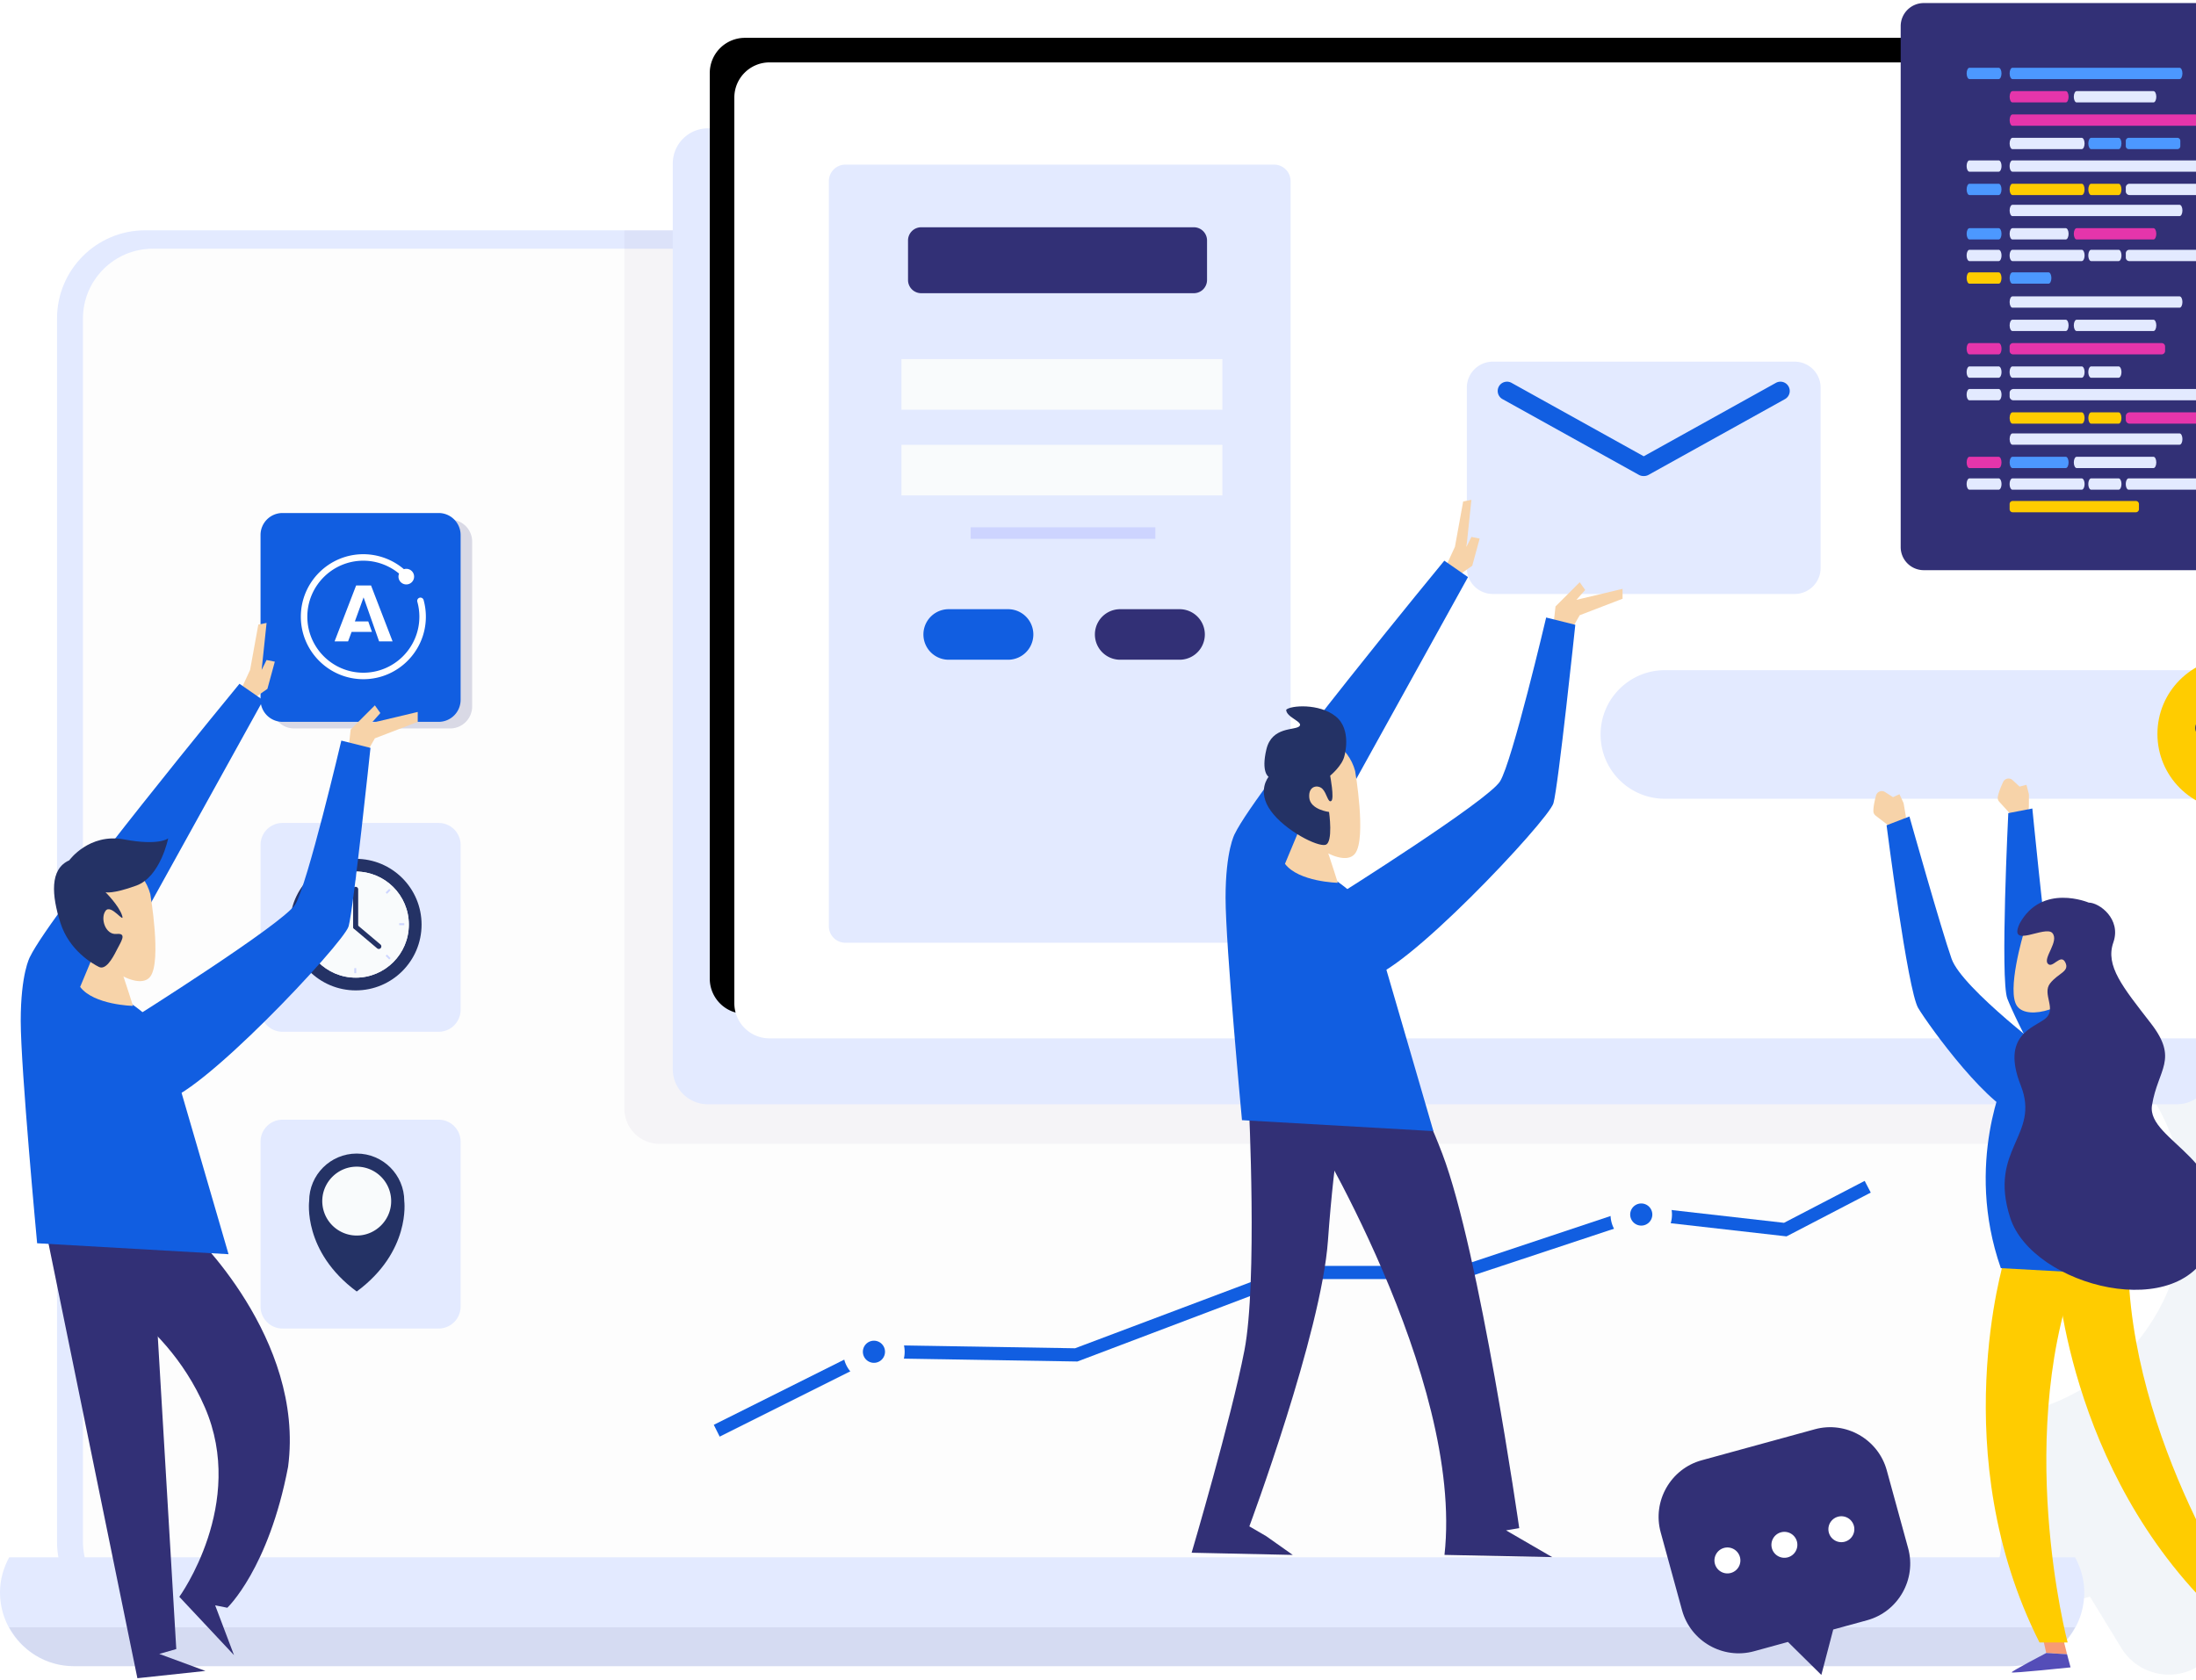 <svg xmlns="http://www.w3.org/2000/svg" xmlns:xlink="http://www.w3.org/1999/xlink" width="447" height="342" viewBox="0 0 447 342">
    <defs>
        <path id="b" d="M455.585 227.41h-298.95a7.161 7.161 0 0 1-7.16-7.163V35.867a7.161 7.161 0 0 1 7.16-7.163h298.95a7.161 7.161 0 0 1 7.16 7.163v184.38a7.161 7.161 0 0 1-7.16 7.163"/>
        <filter id="a" width="103.2%" height="105%" x="-2.4%" y="-3.8%" filterUnits="objectBoundingBox">
            <feOffset dx="-5" dy="-5" in="SourceAlpha" result="shadowOffsetOuter1"/>
            <feColorMatrix in="shadowOffsetOuter1" values="0 0 0 0 0.835 0 0 0 0 0.855 0 0 0 0 0.949 0 0 0 0.407 0"/>
        </filter>
    </defs>
    <g fill="none" fill-rule="evenodd">
        <path fill="#E6ECF4" d="M424.313 282.486c20.048-12.25 26.367-38.437 14.112-58.484-2.732-4.472-6.187-8.22-10.087-11.273a158.908 158.908 0 0 1 17.496-20.718 200.265 200.265 0 0 1 9.308-8.704 78.948 78.948 0 0 1 3.688 3.3l10.45-6.387c5.344-3.268 12.326-1.585 15.595 3.763l10.353 16.94c3.269 5.345 1.58 12.327-3.763 15.592l-10.45 6.387a81.817 81.817 0 0 1 3.347 24.146l11.809 3.297c6.034 1.683 9.561 7.94 7.878 13.974l-5.335 19.126c-1.686 6.034-7.943 9.56-13.977 7.878l-11.799-3.292a81.684 81.684 0 0 1-11.229 14.86l6.39 10.447c3.267 5.348 1.582 12.33-3.764 15.598l-16.94 10.354c-5.344 3.263-12.329 1.58-15.595-3.768l-6.386-10.447a81.537 81.537 0 0 1-18.587 3.206c-3.56-12.76-5.143-26.105-4.666-39.595 7.564.003 15.225-1.965 22.152-6.2" opacity=".52"/>
        <path fill="#E3EAFF" d="M394.709 331.84H29.549c-9.908 0-17.941-8.032-17.941-17.94V64.832c0-9.908 8.033-17.942 17.941-17.942h365.16c9.908 0 17.941 8.034 17.941 17.942V313.9c0 9.909-8.033 17.942-17.941 17.942"/>
        <path fill="#FDFDFD" d="M393.153 328.093H31.104c-7.852 0-14.22-6.368-14.22-14.22V64.86c0-7.852 6.368-14.22 14.22-14.22h362.05c7.851 0 14.217 6.368 14.217 14.22v249.012c0 7.852-6.366 14.22-14.218 14.22"/>
        <path fill="#E3EAFF" d="M1.87 317.066C.715 319.195 0 321.598 0 324.191c0 8.305 6.731 15.038 15.04 15.038h394.179c8.305 0 15.038-6.733 15.038-15.038 0-2.593-.714-4.996-1.872-7.125H1.87z"/>
        <path fill="#747199" fill-opacity=".126" d="M1.87 331.315c2.546 4.692 7.456 7.914 13.17 7.914h394.179c5.715 0 10.623-3.222 13.166-7.914H1.87z"/>
        <path fill="#323076" fill-opacity=".04" d="M394.709 46.892H127.097v178.837a7.161 7.161 0 0 0 7.164 7.161h278.39V64.834c0-9.909-8.034-17.942-17.942-17.942"/>
        <path fill="#E3EAFF" d="M443.054 224.834h-298.95a7.16 7.16 0 0 1-7.16-7.16V33.292a7.16 7.16 0 0 1 7.16-7.161h298.95a7.163 7.163 0 0 1 7.163 7.16v184.383a7.161 7.161 0 0 1-7.163 7.16"/>
        <g transform="translate(0 -16)">
            <use fill="#000" filter="url(#a)" xlink:href="#b"/>
            <use fill="#FFF" xlink:href="#b"/>
        </g>
        <path fill="#323076" fill-opacity=".172" d="M91.633 148.308H59.856a4.473 4.473 0 0 1-4.475-4.478v-33.563a4.473 4.473 0 0 1 4.475-4.475h31.777a4.475 4.475 0 0 1 4.475 4.475v33.563a4.475 4.475 0 0 1-4.475 4.478"/>
        <path fill="#E3EAFF" d="M89.283 210.067H57.507a4.475 4.475 0 0 1-4.475-4.477v-33.563a4.473 4.473 0 0 1 4.475-4.475h31.776a4.475 4.475 0 0 1 4.475 4.475v33.563a4.477 4.477 0 0 1-4.475 4.477M89.283 270.484H57.507a4.475 4.475 0 0 1-4.475-4.478v-33.563a4.473 4.473 0 0 1 4.475-4.475h31.776a4.475 4.475 0 0 1 4.475 4.475v33.563a4.477 4.477 0 0 1-4.475 4.478"/>
        <path fill="#243265" d="M82.293 244.543c0-5.345-4.336-9.68-9.68-9.68-5.349 0-9.684 4.335-9.684 9.68 0 0-1.362 10.253 9.683 18.406 11.043-8.153 9.68-18.406 9.68-18.406"/>
        <path fill="#F9FBFC" d="M73.18 251.53a7.014 7.014 0 0 1-7.559-7.556c.27-3.398 3.022-6.153 6.423-6.42a7.015 7.015 0 0 1 7.557 7.557c-.27 3.4-3.023 6.15-6.42 6.42"/>
        <path fill="#243265" d="M85.813 188.247c0 7.396-5.995 13.394-13.391 13.394-7.397 0-13.394-5.998-13.394-13.394 0-7.394 5.997-13.392 13.394-13.392 7.396 0 13.391 5.998 13.391 13.392"/>
        <path fill="#F9FBFC" d="M83.22 188.247c0 5.966-4.834 10.801-10.798 10.801-5.967 0-10.802-4.835-10.802-10.801 0-5.965 4.835-10.8 10.802-10.8 5.964 0 10.799 4.835 10.799 10.8"/>
        <path fill="#F9FBFC" d="M83.22 188.247c0 5.966-4.834 10.801-10.798 10.801-5.967 0-10.802-4.835-10.802-10.801 0-5.965 4.835-10.8 10.802-10.8 5.964 0 10.799 4.835 10.799 10.8"/>
        <path fill="#243265" d="M72.392 189.198a.52.52 0 0 1-.518-.518v-7.606a.517.517 0 0 1 1.036 0v7.606a.52.52 0 0 1-.518.518"/>
        <path fill="#243265" d="M72.017 188.39a.517.517 0 0 1 .73-.059l4.693 3.962a.52.52 0 0 1 .06.73.515.515 0 0 1-.73.06l-4.69-3.962a.518.518 0 0 1-.063-.73"/>
        <path fill="#CED6FF" d="M72.12 179.217h.388v-1.036h-.389zM72.12 198.14h.388v-1.036h-.389zM62.335 188.356h1.036v-.388h-1.036zM81.256 188.356h1.036v-.388h-1.036zM66.127 181.699l-.274.275-.736-.733.277-.275zM79.508 195.08l-.274.275-.736-.733.277-.275zM65.851 194.347l.275.274-.733.736-.274-.277zM79.233 180.966l.274.274-.733.736-.274-.278z"/>
        <path fill="#115EE1" d="M89.283 146.965H57.507a4.473 4.473 0 0 1-4.475-4.478v-33.563a4.475 4.475 0 0 1 4.475-4.475h31.776a4.476 4.476 0 0 1 4.475 4.475v33.563a4.475 4.475 0 0 1-4.475 4.478"/>
        <path fill="#FFF" fill-rule="nonzero" d="M77.164 130.581h2.747l-4.385-11.38H72.49l-4.384 11.38h2.747l.716-1.927h4.143l-.75-2.133h-2.728l1.775-4.897 3.156 8.957zm9.058-8.425a.66.66 0 1 0-1.274.354c.276.992.415 2.018.415 3.05 0 6.287-5.115 11.402-11.402 11.402-6.288 0-11.403-5.115-11.403-11.403 0-6.287 5.115-11.403 11.403-11.403 2.663 0 5.24.947 7.274 2.63a1.59 1.59 0 1 0 .982-.9 12.76 12.76 0 0 0-8.256-3.051c-7.017 0-12.725 5.708-12.725 12.724s5.708 12.724 12.725 12.724c7.016 0 12.724-5.708 12.724-12.724 0-1.15-.156-2.295-.463-3.403z"/>
        <path fill="#F7D3A9" d="M51.074 142.6l3.357-2.346 1.51-5.54-1.679-.337-1.004 2.015 1.004-9.566-1.678.336-1.675 9.23-2.018 4.364 1.847 1.173M70.932 152.56l.448-4.03 4.923-4.92 1.12 1.563-1.793 2.015 9.4-2.237v2.014l-8.727 3.357-1.79 3.133z"/>
        <path fill="#323076" d="M9.661 252.135l18.304 89.546 13.853-1.484-9.398-3.462 3.462-.99-4.946-83.61z"/>
        <path fill="#323076" d="M38.851 250.653S62.105 272.42 58.64 298.64c-3.96 20.78-12.37 28.694-12.37 28.694l-2.472-.492 3.835 10.141L36.5 325.108s13.73-18.923 5.195-38.587c-8.533-19.666-27.086-26.718-27.086-26.718s15.955-14.47 17.066-14.099c1.114.37 7.176 4.95 7.176 4.95"/>
        <path fill="#115EE1" d="M48.745 139.216s-38.217 46.38-42.671 55.656c0 0-1.855 3.338-1.855 12.988 0 9.644 3.339 45.266 3.339 45.266l38.962 2.227s-12.617-43.414-12.987-44.528c-.373-1.11-6.68-7.79-12.617-9.276l32.651-58.995-4.822-3.338z"/>
        <path fill="#F7D3A9" d="M24.545 197.07s1.623 4.815 2.52 7.728c0 0-7.954-.168-10.753-3.864l2.968-7.111 5.265 3.247z"/>
        <path fill="#F7D3A9" d="M30.592 182.018s2.351 13.697 0 16.81c-2.352 3.112-10.414-2.181-13.775-7.158-3.362-4.983-4.032-16.189 1.68-17.124 5.71-.935 10.75 2.489 12.095 7.472"/>
        <path fill="#115EE1" d="M26.976 207.374S57.618 188.1 60.09 184.146c2.47-3.954 9.39-33.36 9.39-33.36l5.93 1.483s-3.46 32.864-4.448 36.324c-.99 3.46-31.137 35.583-38.054 35.583-6.917 0-9.39-8.896-5.93-16.802"/>
        <path fill="#243265" d="M14.097 175.159s4.027-5.594 11.188-4.252c7.16 1.344 8.95-.223 8.95-.223s-1.564 7.831-6.487 9.62c-4.924 1.793-6.268 1.345-6.268 1.345s2.686 2.685 3.357 4.698c.673 2.014-2.238-2.46-3.357-.894-1.118 1.564 0 4.923 2.238 4.698 2.24-.223.896 1.567 0 3.356-.894 1.79-2.238 4.03-3.58 3.357-1.343-.671-6.041-3.357-7.83-8.95-1.79-5.594-2.238-10.966 1.789-12.755"/>
        <path fill="#E3EAFF" d="M259.344 191.941h-87.27a3.357 3.357 0 0 1-3.356-3.356V36.873a3.357 3.357 0 0 1 3.357-3.357h87.269a3.356 3.356 0 0 1 3.356 3.357v151.712a3.356 3.356 0 0 1-3.356 3.356"/>
        <path fill="#323076" d="M243.009 59.696h-55.496a2.684 2.684 0 0 1-2.683-2.685v-8.054a2.684 2.684 0 0 1 2.683-2.686h55.496a2.686 2.686 0 0 1 2.685 2.686v8.054a2.686 2.686 0 0 1-2.685 2.685"/>
        <path fill="#115EE1" d="M205.194 134.32h-12.086a5.145 5.145 0 0 1 0-10.29h12.086a5.145 5.145 0 0 1 0 10.29"/>
        <path fill="#323076" d="M240.103 134.32h-12.089a5.145 5.145 0 0 1 0-10.29h12.089a5.145 5.145 0 0 1 0 10.29"/>
        <path fill="#F9FBFC" d="M183.489 83.415h65.336V73.12H183.49zM183.489 100.87h65.336V90.574H183.49z"/>
        <path fill="#CDD4FF" d="M197.584 109.708h37.593v-2.349h-37.593z"/>
        <path fill="#E3EAFF" d="M456.37 162.627H338.892c-7.23 0-13.09-5.86-13.09-13.09 0-7.229 5.86-13.09 13.09-13.09H456.37c7.228 0 13.091 5.861 13.091 13.09 0 7.23-5.863 13.09-13.09 13.09M365.296 120.935H303.87a5.295 5.295 0 0 1-5.294-5.296V78.927a5.294 5.294 0 0 1 5.294-5.296h61.426a5.294 5.294 0 0 1 5.293 5.296v36.712a5.295 5.295 0 0 1-5.293 5.296"/>
        <path fill="#115EE1" d="M334.654 96.918h-.143a1.89 1.89 0 0 1-.917-.238l-27.759-15.422a1.895 1.895 0 0 1-.735-2.575 1.895 1.895 0 0 1 2.574-.735l26.91 14.95 26.907-14.95a1.892 1.892 0 0 1 2.574.735c.51.917.182 2.067-.735 2.575L335.57 96.68a1.89 1.89 0 0 1-.916.238"/>
        <path fill="#323076" d="M471.473 116.085h-79.886a4.697 4.697 0 0 1-4.698-4.698V5.322a4.7 4.7 0 0 1 4.698-4.7h79.886a4.7 4.7 0 0 1 4.697 4.7v106.065a4.697 4.697 0 0 1-4.697 4.698"/>
        <path fill="#4C98FF" d="M406.838 16.1h-5.951c-.316 0-.573-.516-.573-1.15 0-.635.257-1.15.573-1.15h5.95c.317 0 .573.515.573 1.15 0 .634-.256 1.15-.572 1.15M443.666 16.1h-34.03c-.315 0-.572-.516-.572-1.15 0-.635.257-1.15.573-1.15h34.029c.316 0 .572.515.572 1.15 0 .634-.256 1.15-.572 1.15"/>
        <path fill="#E535AB" d="M420.492 20.854h-10.854c-.316 0-.575-.515-.575-1.15 0-.634.26-1.152.575-1.152h10.854c.316 0 .572.518.572 1.152 0 .635-.256 1.15-.572 1.15"/>
        <path fill="#E3EAFF" d="M438.345 20.854h-15.642c-.316 0-.575-.515-.575-1.15 0-.634.259-1.152.575-1.152h15.642c.316 0 .575.518.575 1.152 0 .635-.26 1.15-.575 1.15M443.666 44.001h-34.03c-.315 0-.572-.515-.572-1.15 0-.634.257-1.15.573-1.15h34.029c.316 0 .572.516.572 1.15 0 .635-.256 1.15-.572 1.15"/>
        <path fill="#4C98FF" d="M406.838 48.756h-5.951c-.316 0-.573-.516-.573-1.15 0-.635.257-1.15.573-1.15h5.95c.317 0 .573.515.573 1.15 0 .634-.256 1.15-.572 1.15"/>
        <path fill="#E3EAFF" d="M420.492 48.756h-10.854c-.316 0-.575-.516-.575-1.15 0-.635.26-1.15.575-1.15h10.854c.316 0 .572.515.572 1.15 0 .634-.256 1.15-.572 1.15"/>
        <path fill="#E535AB" d="M438.345 48.756h-15.642c-.316 0-.575-.516-.575-1.15 0-.635.259-1.15.575-1.15h15.642c.316 0 .575.515.575 1.15 0 .634-.26 1.15-.575 1.15M452.105 25.607H409.64c-.319 0-.575-.515-.575-1.15 0-.634.256-1.15.575-1.15h42.466c.316 0 .573.516.573 1.15 0 .635-.257 1.15-.573 1.15"/>
        <path fill="#4C98FF" d="M443.203 30.362h-9.885a.609.609 0 0 1-.609-.606v-1.088c0-.336.275-.606.609-.606h9.885c.337 0 .606.27.606.606v1.088c0 .334-.27.606-.606.606"/>
        <path fill="#E3EAFF" d="M423.744 30.362h-14.106c-.316 0-.575-.515-.575-1.15 0-.634.26-1.15.575-1.15h14.106c.316 0 .573.516.573 1.15 0 .635-.257 1.15-.573 1.15"/>
        <path fill="#4C98FF" d="M431.25 30.362h-5.593c-.316 0-.573-.515-.573-1.15 0-.634.257-1.15.573-1.15h5.594c.316 0 .575.516.575 1.15 0 .635-.26 1.15-.575 1.15"/>
        <path fill="#E3EAFF" d="M406.838 34.957h-5.951c-.316 0-.573-.515-.573-1.15 0-.634.257-1.15.573-1.15h5.95c.317 0 .573.516.573 1.15 0 .635-.256 1.15-.572 1.15M452.105 34.957H409.64c-.319 0-.575-.515-.575-1.15 0-.634.256-1.15.575-1.15h42.466c.316 0 .573.516.573 1.15 0 .635-.257 1.15-.573 1.15M406.838 53.159h-5.951c-.316 0-.573-.515-.573-1.15 0-.634.257-1.15.573-1.15h5.95c.317 0 .573.516.573 1.15 0 .635-.256 1.15-.572 1.15M447.353 53.159h-13.93a.713.713 0 0 1-.712-.712v-.876c0-.393.318-.712.712-.712h13.93c.394 0 .712.319.712.712v.876a.713.713 0 0 1-.712.712M423.744 53.159h-14.106c-.316 0-.575-.515-.575-1.15 0-.634.26-1.15.575-1.15h14.106c.316 0 .573.516.573 1.15 0 .635-.257 1.15-.573 1.15M431.25 53.159h-5.593c-.316 0-.573-.515-.573-1.15 0-.634.257-1.15.573-1.15h5.594c.316 0 .575.516.575 1.15 0 .635-.26 1.15-.575 1.15"/>
        <path fill="#FC0" d="M406.838 57.754h-5.951c-.316 0-.573-.515-.573-1.15 0-.634.257-1.15.573-1.15h5.95c.317 0 .573.516.573 1.15 0 .635-.256 1.15-.572 1.15"/>
        <path fill="#4C98FF" d="M416.99 57.754h-7.353c-.316 0-.575-.515-.575-1.15 0-.634.26-1.15.575-1.15h7.352c.316 0 .575.516.575 1.15 0 .635-.259 1.15-.575 1.15M400.887 39.712c-.316 0-.572-.515-.572-1.15 0-.634.256-1.15.572-1.15h5.951c.316 0 .572.516.572 1.15 0 .635-.256 1.15-.572 1.15"/>
        <path fill="#E3EAFF" d="M449.303 39.712h-15.834a.758.758 0 0 1-.759-.756v-.788c0-.417.34-.756.76-.756h15.833c.42 0 .759.34.759.756v.788c0 .417-.34.756-.76.756"/>
        <path fill="#FC0" d="M423.744 39.712h-14.106c-.316 0-.575-.515-.575-1.15 0-.634.26-1.15.575-1.15h14.106c.316 0 .573.516.573 1.15 0 .635-.257 1.15-.573 1.15M431.25 39.712h-5.593c-.316 0-.573-.515-.573-1.15 0-.634.257-1.15.573-1.15h5.594c.316 0 .575.516.575 1.15 0 .635-.26 1.15-.575 1.15"/>
        <path fill="#E3EAFF" d="M443.666 62.643h-34.03c-.315 0-.572-.516-.572-1.15 0-.635.257-1.15.573-1.15h34.029c.316 0 .572.515.572 1.15 0 .634-.256 1.15-.572 1.15M420.492 67.397h-10.854c-.316 0-.575-.515-.575-1.15 0-.637.26-1.152.575-1.152h10.854c.316 0 .572.515.572 1.152 0 .635-.256 1.15-.572 1.15M438.345 67.397h-15.642c-.316 0-.575-.515-.575-1.15 0-.637.259-1.152.575-1.152h15.642c.316 0 .575.515.575 1.152 0 .635-.26 1.15-.575 1.15M443.666 90.544h-34.03c-.315 0-.572-.515-.572-1.15 0-.634.257-1.15.573-1.15h34.029c.316 0 .572.516.572 1.15 0 .635-.256 1.15-.572 1.15"/>
        <path fill="#E535AB" d="M406.838 95.3h-5.951c-.316 0-.573-.516-.573-1.15 0-.635.257-1.15.573-1.15h5.95c.317 0 .573.515.573 1.15 0 .634-.256 1.15-.572 1.15"/>
        <path fill="#4C98FF" d="M420.492 95.3h-10.854c-.316 0-.575-.516-.575-1.15 0-.635.26-1.15.575-1.15h10.854c.316 0 .572.515.572 1.15 0 .634-.256 1.15-.572 1.15"/>
        <path fill="#E3EAFF" d="M438.345 95.3h-15.642c-.316 0-.575-.516-.575-1.15 0-.635.259-1.15.575-1.15h15.642c.316 0 .575.515.575 1.15 0 .634-.26 1.15-.575 1.15"/>
        <path fill="#E535AB" d="M406.838 72.15h-5.951c-.316 0-.573-.515-.573-1.15 0-.634.257-1.149.573-1.149h5.95c.317 0 .573.515.573 1.15 0 .634-.256 1.15-.572 1.15M440.014 72.15h-30.259a.693.693 0 0 1-.691-.69v-.917c0-.384.31-.692.691-.692h30.259c.38 0 .694.308.694.692v.916c0 .381-.314.692-.694.692"/>
        <path fill="#E3EAFF" d="M406.838 76.905h-5.951c-.316 0-.573-.515-.573-1.15 0-.634.257-1.15.573-1.15h5.95c.317 0 .573.516.573 1.15 0 .635-.256 1.15-.572 1.15M423.744 76.905h-14.106c-.316 0-.575-.515-.575-1.15 0-.634.26-1.15.575-1.15h14.106c.316 0 .573.516.573 1.15 0 .635-.257 1.15-.573 1.15M431.25 76.905h-5.593c-.316 0-.573-.515-.573-1.15 0-.634.257-1.15.573-1.15h5.594c.316 0 .575.516.575 1.15 0 .635-.26 1.15-.575 1.15M406.838 81.5h-5.951c-.316 0-.573-.515-.573-1.15 0-.634.257-1.15.573-1.15h5.95c.317 0 .573.516.573 1.15 0 .635-.256 1.15-.572 1.15M448.132 81.5H409.84a.777.777 0 0 1-.777-.774v-.748c0-.43.35-.777.777-.777h38.292c.427 0 .777.347.777.777v.748c0 .428-.35.775-.777.775M406.838 99.702h-5.951c-.316 0-.573-.515-.573-1.15 0-.634.257-1.152.573-1.152h5.95c.317 0 .573.518.573 1.152 0 .635-.256 1.15-.572 1.15M452.06 99.702h-18.776c-.316 0-.575-.515-.575-1.15 0-.634.26-1.152.575-1.152h18.776c.316 0 .572.518.572 1.152 0 .635-.256 1.15-.572 1.15M423.744 99.702h-14.106c-.316 0-.575-.515-.575-1.15 0-.634.26-1.152.575-1.152h14.106c.316 0 .573.518.573 1.152 0 .635-.257 1.15-.573 1.15M431.25 99.702h-5.593c-.316 0-.573-.515-.573-1.15 0-.634.257-1.152.573-1.152h5.594c.316 0 .575.518.575 1.152 0 .635-.26 1.15-.575 1.15"/>
        <path fill="#FC0" d="M434.756 104.298h-25.06a.63.63 0 0 1-.633-.63v-1.04a.63.63 0 0 1 .632-.63h25.061a.63.63 0 0 1 .63.63v1.04a.63.63 0 0 1-.63.63"/>
        <path fill="#E535AB" d="M450.302 86.255h-16.813a.78.78 0 0 1-.78-.78v-.74c0-.43.35-.78.78-.78h16.813c.43 0 .78.35.78.78v.74c0 .43-.35.78-.78.78"/>
        <path fill="#FC0" d="M423.744 86.255h-14.106c-.316 0-.575-.515-.575-1.15 0-.634.26-1.15.575-1.15h14.106c.316 0 .573.516.573 1.15 0 .635-.257 1.15-.573 1.15M431.25 86.255h-5.593c-.316 0-.573-.515-.573-1.15 0-.634.257-1.15.573-1.15h5.594c.316 0 .575.516.575 1.15 0 .635-.26 1.15-.575 1.15"/>
        <path fill="#F7D3A9" d="M417.012 205.568s-1.564 4.644-2.429 7.45c0 0 7.668-.162 10.367-3.726l-2.86-6.857-5.078 3.133z"/>
        <path fill="#F79A74" d="M415.862 333.631l.655 2.922 4.234.238-.896-3.576z"/>
        <path fill="#544DB8" d="M416.516 336.552s-7.095 3.699-7.038 3.937c.062.238 11.987-1.015 11.987-1.015l-.714-2.683-4.235-.239z"/>
        <path fill="#FC0" d="M407.988 256.402s-12.164 39.719 7.156 78.003h5.726s-11.45-43.295 2.862-78.36l-15.744.357z"/>
        <path fill="#FC0" d="M418.55 257.808s1.888 41.493 32.949 71.063l5.392-1.925s-25.333-36.93-23.632-74.766l-14.71 5.628z"/>
        <path fill="#F7D3A9" d="M412.978 164.31l.016-2.448c0-.109-.013-.215-.042-.319l-.463-1.753-1.399.357-1.421-1.315a1.213 1.213 0 0 0-1.92.365c-.437.932-.937 2.134-1.092 3.048-.065.365.057.73.305 1.005l2.178 2.382c.311.342.79.474 1.236.345l1.735-.515c.513-.15.865-.62.867-1.153"/>
        <path fill="#115EE1" d="M433.962 218.019s-15.865-17.005-16.909-23.37c-1.049-6.363-3.366-30.041-3.366-30.041l-4.895.945s-1.678 33.863-.194 37.764c1.486 3.9 11.027 23.773 17.24 25.61 6.215 1.836 10.579-4.292 8.124-10.908"/>
        <path fill="#F7D3A9" d="M411.924 189.969s-3.58 11.907-1.313 14.909c2.268 3.002 10.615.282 13.855-4.52 3.24-4.803 3.887-15.613-1.621-16.511-5.506-.902-9.624 1.32-10.921 6.122"/>
        <path fill="#115EE1" d="M433.393 259.624s3.219-34.35 3.219-43.653c0-.427-.008-.826-.013-1.225-2.396-6.05-8.34-5.93-10.719-5.456-2.385.479-11.69 3.46-11.63 3.817l-.024-.031c-3.206 2.328-5.656 5.086-5.881 5.757 0 0-8.585 17.89-1.072 39.359l26.12 1.432z"/>
        <path fill="#F7D3A9" d="M387.918 166.064l-.417-2.413a1.235 1.235 0 0 0-.096-.306l-.766-1.644-1.31.598-1.635-1.044a1.209 1.209 0 0 0-1.82.697c-.27.994-.552 2.263-.544 3.193.002.368.184.71.479.932l2.558 1.963c.368.283.865.332 1.28.125l1.618-.813c.48-.239.744-.762.653-1.288"/>
        <path fill="#115EE1" d="M418.006 215.254s-18.607-13.953-20.752-20.037c-2.146-6.083-8.587-28.984-8.587-28.984l-4.651 1.792s4.294 33.633 6.438 37.212c2.147 3.58 15.03 21.47 21.469 22.184 6.443.717 9.662-6.083 6.083-12.167"/>
        <path fill="#323076" d="M425.163 183.768s-9.543-4.053-14.075 4.293c-2.382 5.25 5.25.239 6.682 1.91 1.43 1.67-1.909 5.008-.956 6.202.956 1.19 2.623-2.147 3.58-.241.952 1.911-1.433 2.147-3.103 4.294-1.67 2.149 1.432 5.249-.953 7.158-2.386 1.906-9.065 3.338-5.012 13.596 4.059 10.258-6.679 12.881-2.144 26.954 4.532 14.075 35.303 21.948 41.03 5.25 5.723-16.7-13.359-20.755-12.167-28.149 1.194-7.396 5.487-9.302-.238-16.698-5.726-7.394-9.305-11.688-7.632-16.458 1.667-4.773-2.865-8.111-5.012-8.111"/>
        <path fill="#FC0" d="M454.716 133.863c-8.599 0-15.569 6.968-15.569 15.567 0 8.598 6.97 15.568 15.57 15.568 8.597 0 15.569-6.97 15.569-15.568 0-8.599-6.972-15.567-15.57-15.567"/>
        <path fill="#323076" d="M460.684 150.122a1.903 1.903 0 1 1 0-3.805 1.903 1.903 0 0 1 0 3.805zm-5.968 7.806a4.951 4.951 0 0 1-4.902-4.28h9.804a4.953 4.953 0 0 1-4.902 4.28zm-7.872-9.708a1.903 1.903 0 1 1 3.807.001 1.903 1.903 0 0 1-3.807-.001z"/>
        <path fill="#115EE1" d="M146.495 292.494l-1.201-2.403 32.516-16.256 41.022.67 44.538-16.776h34.022l36.321-12.11.295.034 29.13 3.31 16.419-8.536 1.24 2.38-17.144 8.917-.412-.047-29.24-3.323-36.392 12.058h-33.99l-44.318 16.79-.254-.006-40.623-.665z"/>
        <path fill="#323076" d="M265.833 228.077s32.222 52.188 28.195 88.496l21.927.454-9.395-5.447 2.683-.455s-8.057-56.273-15.663-76.242c-7.969-20.915-10.294-13.162-10.294-13.162l-17.453 6.356z"/>
        <path fill="#323076" d="M254.197 224.834s1.79 36.252-.896 50.122c-2.686 13.876-10.74 41.175-10.74 41.175l20.586.448-5.407-3.818-3.432-1.999s14.658-39.382 16-58.179c1.341-18.799 3.581-29.538 3.581-29.538l-19.692 1.79z"/>
        <path fill="#F7D3A9" d="M296.321 117.54l3.356-2.35 1.51-5.539-1.678-.334-1.005 2.012 1.005-9.566-1.678.337-1.676 9.23-2.017 4.363 1.846 1.176M316.179 127.496l.448-4.027 4.923-4.923 1.119 1.567-1.792 2.015 9.398-2.24v2.015l-8.725 3.356-1.79 3.134z"/>
        <path fill="#115EE1" d="M293.992 114.153s-38.22 46.38-42.671 55.656c0 0-1.855 3.338-1.855 12.988 0 9.647 3.341 45.266 3.341 45.266l38.96 2.227s-12.617-43.412-12.987-44.525c-.373-1.111-6.68-7.79-12.618-9.277l32.652-58.994-4.822-3.34z"/>
        <path fill="#F7D3A9" d="M269.791 172.008s1.624 4.817 2.52 7.727c0 0-7.953-.165-10.753-3.863l2.97-7.112 5.263 3.248z"/>
        <path fill="#F7D3A9" d="M275.838 156.955s2.352 13.7 0 16.812c-2.351 3.11-10.413-2.18-13.775-7.16-3.358-4.98-4.032-16.189 1.681-17.124 5.71-.932 10.75 2.492 12.094 7.472"/>
        <path fill="#115EE1" d="M272.222 182.311s30.642-19.273 33.112-23.227c2.47-3.952 9.39-33.359 9.39-33.359l5.931 1.484s-3.46 32.864-4.45 36.324c-.986 3.46-31.133 35.58-38.053 35.58-6.917 0-9.388-8.893-5.93-16.802"/>
        <path fill="#243265" d="M273.663 153.902s1.567-5.37-1.787-8.056c-3.358-2.683-9.175-2.238-10.071-1.342 0 1.567 3.582 2.46 2.686 3.356-.897.896-5.594 0-6.713 4.698-1.119 4.7.445 5.597.445 5.597s-2.46 2.908.45 6.935c2.91 4.027 9.482 7.347 11.119 6.917 1.636-.43.74-6.694.74-6.694s-3.804-.448-4.03-2.909c-.222-2.46 1.793-2.685 2.686-1.79.896.897 1.12 2.91 1.792 2.461.671-.448-.225-5.146-.225-5.146s2.46-2.015 2.908-4.027"/>
        <path fill="#323076" d="M369.393 291l-23.013 6.31c-6.326 1.735-10.082 8.332-8.346 14.66l4.35 15.87c1.735 6.328 8.334 10.085 14.66 8.35l6.9-1.893 6.795 6.715 2.417-9.243 6.901-1.89c6.33-1.735 10.085-8.334 8.35-14.66l-4.354-15.87c-1.737-6.33-8.334-10.088-14.66-8.35"/>
        <path fill="#FFF" d="M354.165 317.005a2.636 2.636 0 0 1-1.846 3.243 2.64 2.64 0 0 1-3.245-1.847 2.645 2.645 0 0 1 1.849-3.245 2.64 2.64 0 0 1 3.242 1.85M365.763 313.824a2.643 2.643 0 0 1-1.849 3.245 2.64 2.64 0 1 1 1.85-3.245M377.36 310.642a2.64 2.64 0 1 1-5.092 1.4 2.64 2.64 0 0 1 5.091-1.4"/>
        <path fill="#115EE1" stroke="#FDFDFD" stroke-width="4" d="M182.145 275.216a4.252 4.252 0 1 1-8.504.001 4.252 4.252 0 0 1 8.504 0M338.333 247.211a4.252 4.252 0 1 1-8.503.001 4.252 4.252 0 0 1 8.503 0"/>
    </g>
</svg>
